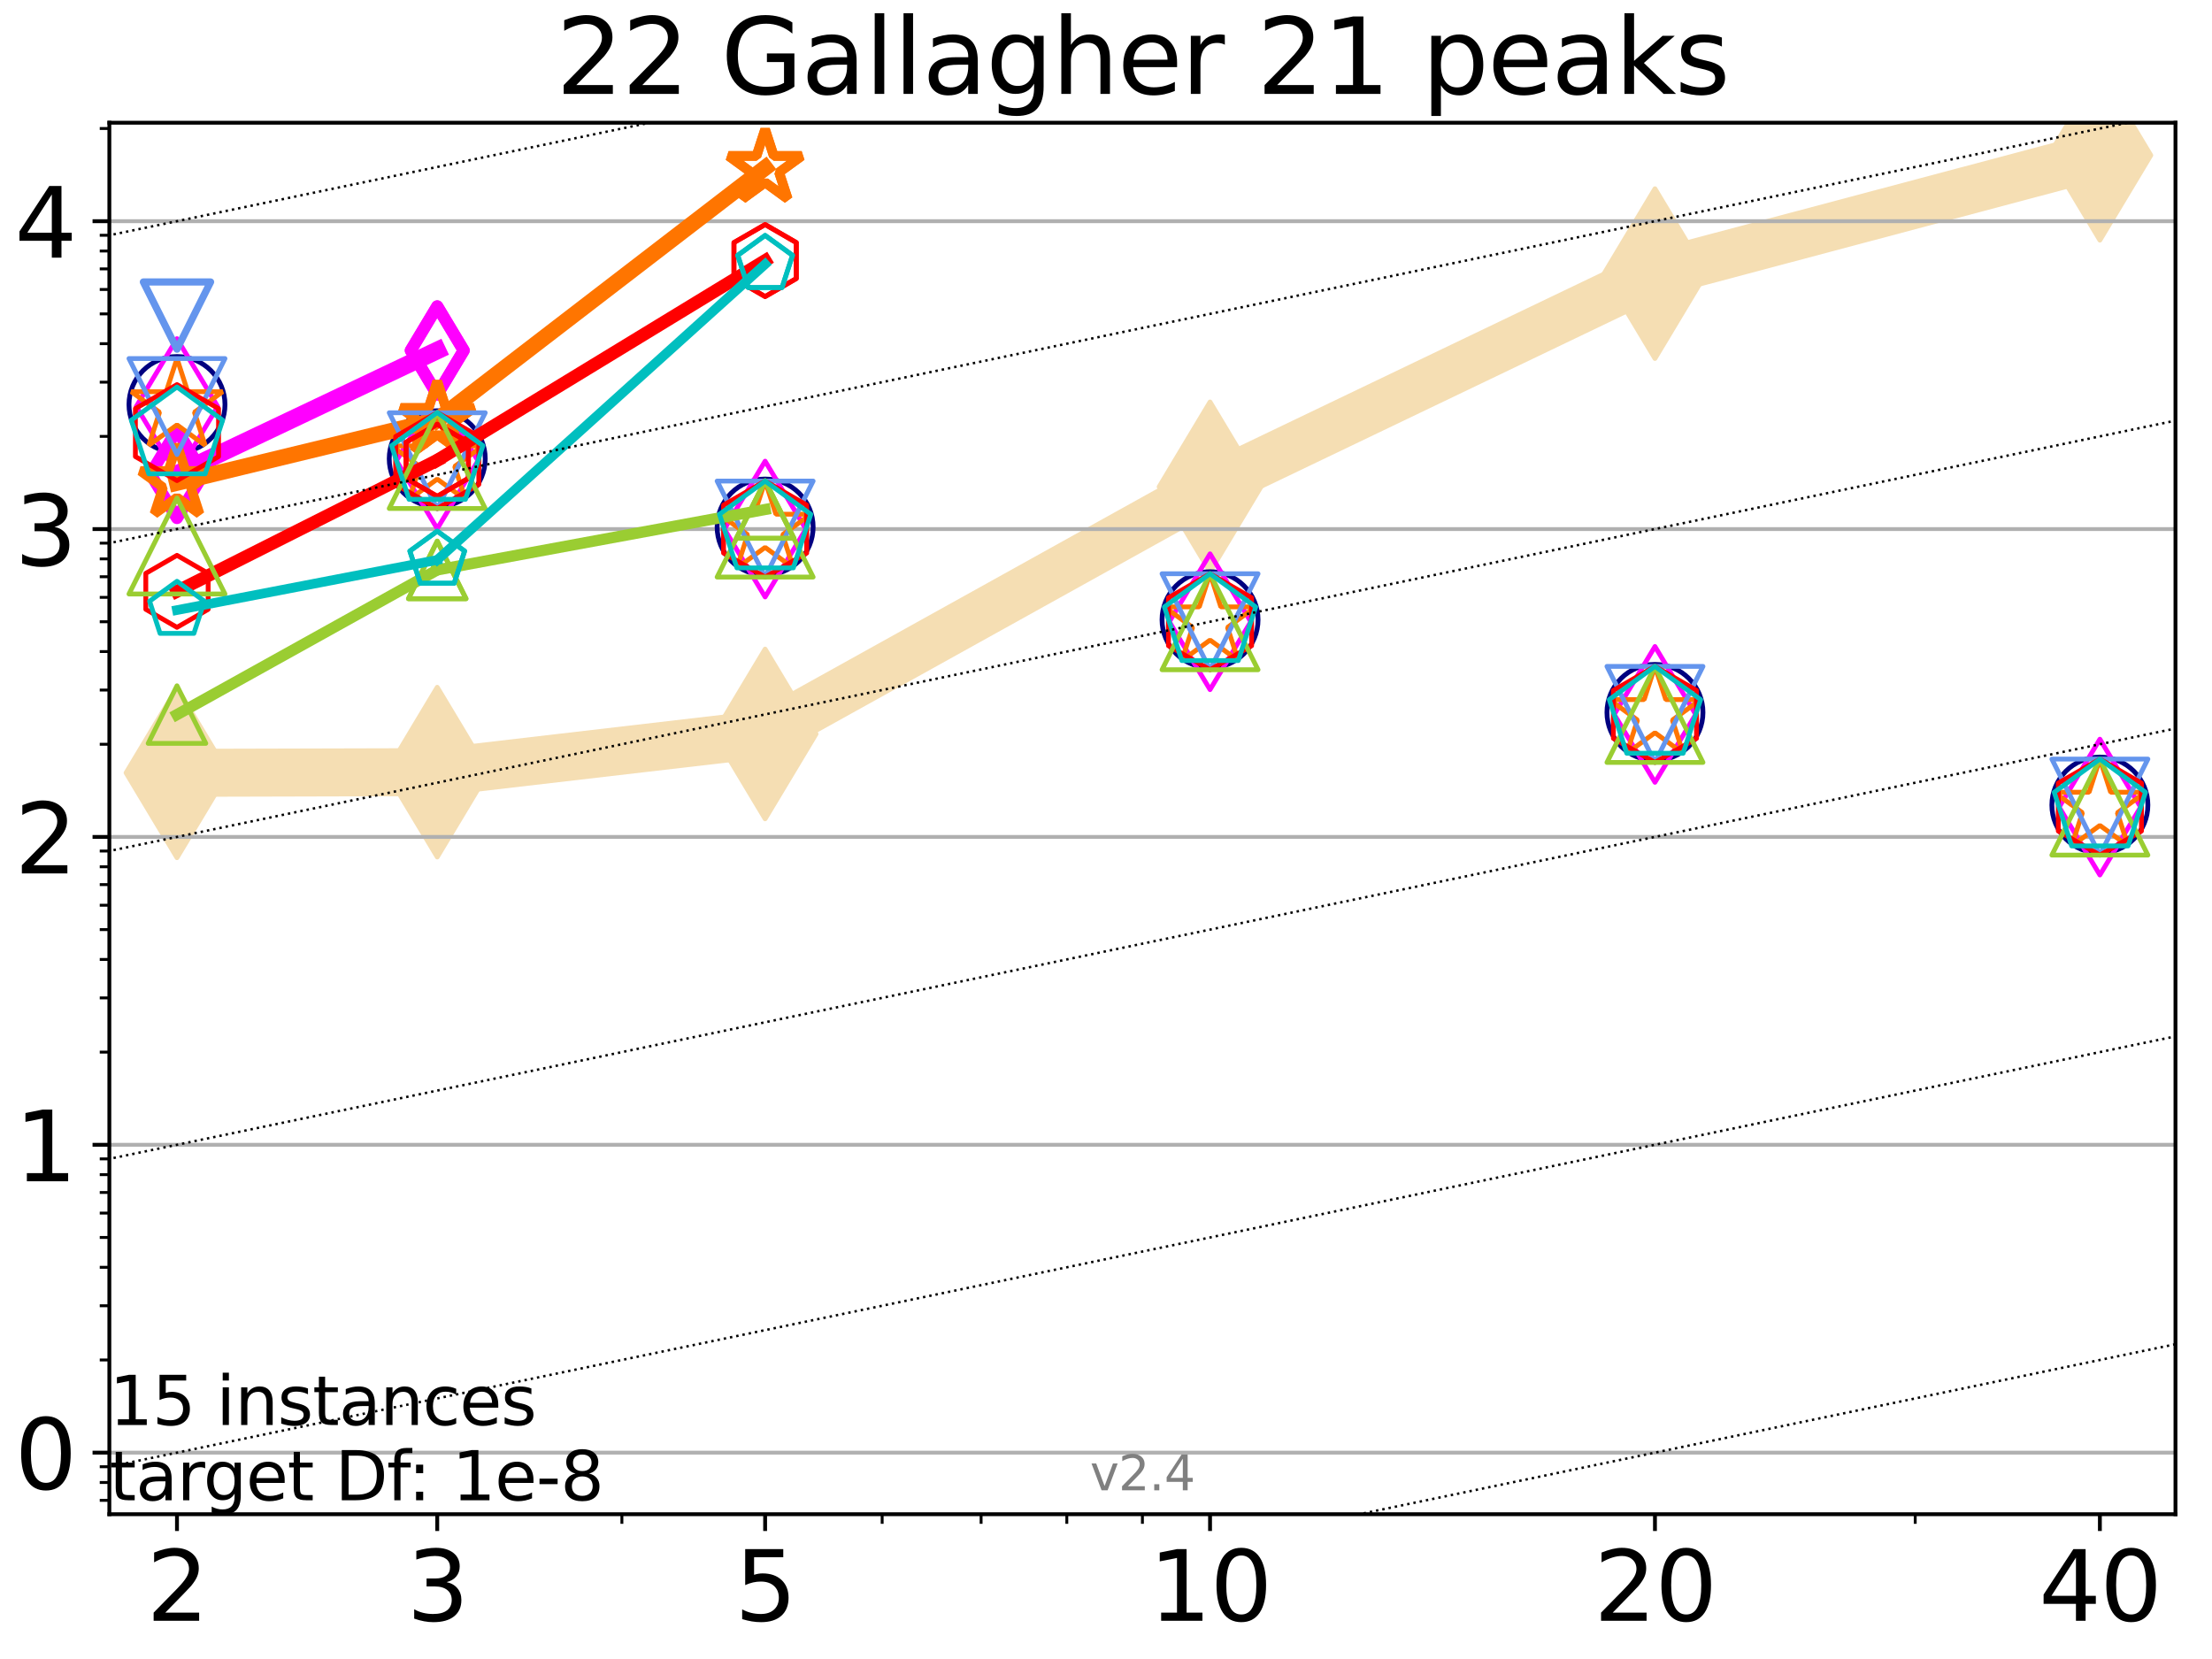 <?xml version="1.0" encoding="utf-8" standalone="no"?>
<!DOCTYPE svg PUBLIC "-//W3C//DTD SVG 1.1//EN"
  "http://www.w3.org/Graphics/SVG/1.1/DTD/svg11.dtd">
<svg height="345.6pt" version="1.1" viewBox="0 0 460.8 345.6" width="460.8pt" xmlns="http://www.w3.org/2000/svg" xmlns:xlink="http://www.w3.org/1999/xlink">
 <defs>
  <style type="text/css">*{stroke-linecap:butt;stroke-linejoin:round;}</style>
 </defs>
 <g id="figure_1">
  <g id="patch_1">
   <path d="M 0 345.6 
L 460.8 345.6 
L 460.8 0 
L 0 0 
z
" style="fill:#ffffff;"/>
  </g>
  <g id="axes_1">
   <g id="patch_2">
    <path d="M 22.78 315.44 
L 453.192 315.44 
L 453.192 25.56 
L 22.78 25.56 
z
" style="fill:#ffffff;"/>
   </g>
   <g id="line2d_1">
    <path clip-path="url(#pf44c9047e1)" d="M 36.868 160.996 
L 91.085 160.852 
L 159.39 152.897 
L 252.074 101.418 
L 344.758 56.999 
L 437.443 32.349 
" style="fill:none;stroke:#f5deb3;stroke-linecap:square;stroke-width:10;"/>
    <defs>
     <path d="M 0 17.678 
L 10.607 0 
L 0 -17.678 
L -10.607 0 
z
" id="m99b852c7d7" style="stroke:#f5deb3;stroke-linejoin:miter;"/>
    </defs>
    <g clip-path="url(#pf44c9047e1)">
     <use style="fill:#f5deb3;stroke:#f5deb3;stroke-linejoin:miter;" x="36.868" xlink:href="#m99b852c7d7" y="160.996"/>
     <use style="fill:#f5deb3;stroke:#f5deb3;stroke-linejoin:miter;" x="91.085" xlink:href="#m99b852c7d7" y="160.852"/>
     <use style="fill:#f5deb3;stroke:#f5deb3;stroke-linejoin:miter;" x="159.39" xlink:href="#m99b852c7d7" y="152.897"/>
     <use style="fill:#f5deb3;stroke:#f5deb3;stroke-linejoin:miter;" x="252.074" xlink:href="#m99b852c7d7" y="101.418"/>
     <use style="fill:#f5deb3;stroke:#f5deb3;stroke-linejoin:miter;" x="344.758" xlink:href="#m99b852c7d7" y="56.999"/>
     <use style="fill:#f5deb3;stroke:#f5deb3;stroke-linejoin:miter;" x="437.443" xlink:href="#m99b852c7d7" y="32.349"/>
    </g>
   </g>
   <g id="matplotlib.axis_1">
    <g id="xtick_1">
     <g id="line2d_2">
      <defs>
       <path d="M 0 0 
L 0 3.5 
" id="m7f657bcbb5" style="stroke:#000000;stroke-width:0.8;"/>
      </defs>
      <g>
       <use style="stroke:#000000;stroke-width:0.8;" x="36.868" xlink:href="#m7f657bcbb5" y="315.44"/>
      </g>
     </g>
     <g id="text_1">
      <!-- 2 -->
      <g transform="translate(30.506 337.637)scale(0.2 -0.2)">
       <defs>
        <path d="M 1228 531 
L 3431 531 
L 3431 0 
L 469 0 
L 469 531 
Q 828 903 1448 1529 
Q 2069 2156 2228 2338 
Q 2531 2678 2651 2914 
Q 2772 3150 2772 3378 
Q 2772 3750 2511 3984 
Q 2250 4219 1831 4219 
Q 1534 4219 1204 4116 
Q 875 4013 500 3803 
L 500 4441 
Q 881 4594 1212 4672 
Q 1544 4750 1819 4750 
Q 2544 4750 2975 4387 
Q 3406 4025 3406 3419 
Q 3406 3131 3298 2873 
Q 3191 2616 2906 2266 
Q 2828 2175 2409 1742 
Q 1991 1309 1228 531 
z
" id="DejaVuSans-32" transform="scale(0.016)"/>
       </defs>
       <use xlink:href="#DejaVuSans-32"/>
      </g>
     </g>
    </g>
    <g id="xtick_2">
     <g id="line2d_3">
      <g>
       <use style="stroke:#000000;stroke-width:0.8;" x="91.085" xlink:href="#m7f657bcbb5" y="315.44"/>
      </g>
     </g>
     <g id="text_2">
      <!-- 3 -->
      <g transform="translate(84.723 337.637)scale(0.2 -0.2)">
       <defs>
        <path d="M 2597 2516 
Q 3050 2419 3304 2112 
Q 3559 1806 3559 1356 
Q 3559 666 3084 287 
Q 2609 -91 1734 -91 
Q 1441 -91 1130 -33 
Q 819 25 488 141 
L 488 750 
Q 750 597 1062 519 
Q 1375 441 1716 441 
Q 2309 441 2620 675 
Q 2931 909 2931 1356 
Q 2931 1769 2642 2001 
Q 2353 2234 1838 2234 
L 1294 2234 
L 1294 2753 
L 1863 2753 
Q 2328 2753 2575 2939 
Q 2822 3125 2822 3475 
Q 2822 3834 2567 4026 
Q 2313 4219 1838 4219 
Q 1578 4219 1281 4162 
Q 984 4106 628 3988 
L 628 4550 
Q 988 4650 1302 4700 
Q 1616 4750 1894 4750 
Q 2613 4750 3031 4423 
Q 3450 4097 3450 3541 
Q 3450 3153 3228 2886 
Q 3006 2619 2597 2516 
z
" id="DejaVuSans-33" transform="scale(0.016)"/>
       </defs>
       <use xlink:href="#DejaVuSans-33"/>
      </g>
     </g>
    </g>
    <g id="xtick_3">
     <g id="line2d_4">
      <g>
       <use style="stroke:#000000;stroke-width:0.8;" x="159.39" xlink:href="#m7f657bcbb5" y="315.44"/>
      </g>
     </g>
     <g id="text_3">
      <!-- 5 -->
      <g transform="translate(153.028 337.637)scale(0.2 -0.2)">
       <defs>
        <path d="M 691 4666 
L 3169 4666 
L 3169 4134 
L 1269 4134 
L 1269 2991 
Q 1406 3038 1543 3061 
Q 1681 3084 1819 3084 
Q 2600 3084 3056 2656 
Q 3513 2228 3513 1497 
Q 3513 744 3044 326 
Q 2575 -91 1722 -91 
Q 1428 -91 1123 -41 
Q 819 9 494 109 
L 494 744 
Q 775 591 1075 516 
Q 1375 441 1709 441 
Q 2250 441 2565 725 
Q 2881 1009 2881 1497 
Q 2881 1984 2565 2268 
Q 2250 2553 1709 2553 
Q 1456 2553 1204 2497 
Q 953 2441 691 2322 
L 691 4666 
z
" id="DejaVuSans-35" transform="scale(0.016)"/>
       </defs>
       <use xlink:href="#DejaVuSans-35"/>
      </g>
     </g>
    </g>
    <g id="xtick_4">
     <g id="line2d_5">
      <g>
       <use style="stroke:#000000;stroke-width:0.8;" x="252.074" xlink:href="#m7f657bcbb5" y="315.44"/>
      </g>
     </g>
     <g id="text_4">
      <!-- 10 -->
      <g transform="translate(239.349 337.637)scale(0.2 -0.2)">
       <defs>
        <path d="M 794 531 
L 1825 531 
L 1825 4091 
L 703 3866 
L 703 4441 
L 1819 4666 
L 2450 4666 
L 2450 531 
L 3481 531 
L 3481 0 
L 794 0 
L 794 531 
z
" id="DejaVuSans-31" transform="scale(0.016)"/>
        <path d="M 2034 4250 
Q 1547 4250 1301 3770 
Q 1056 3291 1056 2328 
Q 1056 1369 1301 889 
Q 1547 409 2034 409 
Q 2525 409 2770 889 
Q 3016 1369 3016 2328 
Q 3016 3291 2770 3770 
Q 2525 4250 2034 4250 
z
M 2034 4750 
Q 2819 4750 3233 4129 
Q 3647 3509 3647 2328 
Q 3647 1150 3233 529 
Q 2819 -91 2034 -91 
Q 1250 -91 836 529 
Q 422 1150 422 2328 
Q 422 3509 836 4129 
Q 1250 4750 2034 4750 
z
" id="DejaVuSans-30" transform="scale(0.016)"/>
       </defs>
       <use xlink:href="#DejaVuSans-31"/>
       <use x="63.623" xlink:href="#DejaVuSans-30"/>
      </g>
     </g>
    </g>
    <g id="xtick_5">
     <g id="line2d_6">
      <g>
       <use style="stroke:#000000;stroke-width:0.8;" x="344.758" xlink:href="#m7f657bcbb5" y="315.44"/>
      </g>
     </g>
     <g id="text_5">
      <!-- 20 -->
      <g transform="translate(332.033 337.637)scale(0.2 -0.2)">
       <use xlink:href="#DejaVuSans-32"/>
       <use x="63.623" xlink:href="#DejaVuSans-30"/>
      </g>
     </g>
    </g>
    <g id="xtick_6">
     <g id="line2d_7">
      <g>
       <use style="stroke:#000000;stroke-width:0.8;" x="437.443" xlink:href="#m7f657bcbb5" y="315.44"/>
      </g>
     </g>
     <g id="text_6">
      <!-- 40 -->
      <g transform="translate(424.718 337.637)scale(0.2 -0.2)">
       <defs>
        <path d="M 2419 4116 
L 825 1625 
L 2419 1625 
L 2419 4116 
z
M 2253 4666 
L 3047 4666 
L 3047 1625 
L 3713 1625 
L 3713 1100 
L 3047 1100 
L 3047 0 
L 2419 0 
L 2419 1100 
L 313 1100 
L 313 1709 
L 2253 4666 
z
" id="DejaVuSans-34" transform="scale(0.016)"/>
       </defs>
       <use xlink:href="#DejaVuSans-34"/>
       <use x="63.623" xlink:href="#DejaVuSans-30"/>
      </g>
     </g>
    </g>
    <g id="xtick_7">
     <g id="line2d_8">
      <defs>
       <path d="M 0 0 
L 0 2 
" id="mb98c94c8a0" style="stroke:#000000;stroke-width:0.6;"/>
      </defs>
      <g>
       <use style="stroke:#000000;stroke-width:0.6;" x="129.552" xlink:href="#mb98c94c8a0" y="315.44"/>
      </g>
     </g>
    </g>
    <g id="xtick_8">
     <g id="line2d_9">
      <g>
       <use style="stroke:#000000;stroke-width:0.6;" x="183.769" xlink:href="#mb98c94c8a0" y="315.44"/>
      </g>
     </g>
    </g>
    <g id="xtick_9">
     <g id="line2d_10">
      <g>
       <use style="stroke:#000000;stroke-width:0.6;" x="204.381" xlink:href="#mb98c94c8a0" y="315.44"/>
      </g>
     </g>
    </g>
    <g id="xtick_10">
     <g id="line2d_11">
      <g>
       <use style="stroke:#000000;stroke-width:0.6;" x="222.237" xlink:href="#mb98c94c8a0" y="315.44"/>
      </g>
     </g>
    </g>
    <g id="xtick_11">
     <g id="line2d_12">
      <g>
       <use style="stroke:#000000;stroke-width:0.6;" x="237.986" xlink:href="#mb98c94c8a0" y="315.44"/>
      </g>
     </g>
    </g>
    <g id="xtick_12">
     <g id="line2d_13">
      <g>
       <use style="stroke:#000000;stroke-width:0.6;" x="398.975" xlink:href="#mb98c94c8a0" y="315.44"/>
      </g>
     </g>
    </g>
   </g>
   <g id="matplotlib.axis_2">
    <g id="ytick_1">
     <g id="line2d_14">
      <path clip-path="url(#pf44c9047e1)" d="M 22.78 302.613 
L 453.192 302.613 
" style="fill:none;stroke:#b0b0b0;stroke-linecap:square;stroke-width:0.8;"/>
     </g>
     <g id="line2d_15">
      <defs>
       <path d="M 0 0 
L -3.5 0 
" id="m8071720c18" style="stroke:#000000;stroke-width:0.8;"/>
      </defs>
      <g>
       <use style="stroke:#000000;stroke-width:0.8;" x="22.78" xlink:href="#m8071720c18" y="302.613"/>
      </g>
     </g>
     <g id="text_7">
      <!-- 0 -->
      <g transform="translate(3.055 310.212)scale(0.2 -0.2)">
       <use xlink:href="#DejaVuSans-30"/>
      </g>
     </g>
    </g>
    <g id="ytick_2">
     <g id="line2d_16">
      <path clip-path="url(#pf44c9047e1)" d="M 22.78 238.48 
L 453.192 238.48 
" style="fill:none;stroke:#b0b0b0;stroke-linecap:square;stroke-width:0.8;"/>
     </g>
     <g id="line2d_17">
      <g>
       <use style="stroke:#000000;stroke-width:0.8;" x="22.78" xlink:href="#m8071720c18" y="238.48"/>
      </g>
     </g>
     <g id="text_8">
      <!-- 1 -->
      <g transform="translate(3.055 246.078)scale(0.2 -0.2)">
       <use xlink:href="#DejaVuSans-31"/>
      </g>
     </g>
    </g>
    <g id="ytick_3">
     <g id="line2d_18">
      <path clip-path="url(#pf44c9047e1)" d="M 22.78 174.346 
L 453.192 174.346 
" style="fill:none;stroke:#b0b0b0;stroke-linecap:square;stroke-width:0.8;"/>
     </g>
     <g id="line2d_19">
      <g>
       <use style="stroke:#000000;stroke-width:0.8;" x="22.78" xlink:href="#m8071720c18" y="174.346"/>
      </g>
     </g>
     <g id="text_9">
      <!-- 2 -->
      <g transform="translate(3.055 181.945)scale(0.2 -0.2)">
       <use xlink:href="#DejaVuSans-32"/>
      </g>
     </g>
    </g>
    <g id="ytick_4">
     <g id="line2d_20">
      <path clip-path="url(#pf44c9047e1)" d="M 22.78 110.213 
L 453.192 110.213 
" style="fill:none;stroke:#b0b0b0;stroke-linecap:square;stroke-width:0.8;"/>
     </g>
     <g id="line2d_21">
      <g>
       <use style="stroke:#000000;stroke-width:0.8;" x="22.78" xlink:href="#m8071720c18" y="110.213"/>
      </g>
     </g>
     <g id="text_10">
      <!-- 3 -->
      <g transform="translate(3.055 117.811)scale(0.2 -0.2)">
       <use xlink:href="#DejaVuSans-33"/>
      </g>
     </g>
    </g>
    <g id="ytick_5">
     <g id="line2d_22">
      <path clip-path="url(#pf44c9047e1)" d="M 22.78 46.08 
L 453.192 46.08 
" style="fill:none;stroke:#b0b0b0;stroke-linecap:square;stroke-width:0.8;"/>
     </g>
     <g id="line2d_23">
      <g>
       <use style="stroke:#000000;stroke-width:0.8;" x="22.78" xlink:href="#m8071720c18" y="46.08"/>
      </g>
     </g>
     <g id="text_11">
      <!-- 4 -->
      <g transform="translate(3.055 53.678)scale(0.2 -0.2)">
       <use xlink:href="#DejaVuSans-34"/>
      </g>
     </g>
    </g>
    <g id="ytick_6">
     <g id="line2d_24">
      <defs>
       <path d="M 0 0 
L -2 0 
" id="md43529dfd6" style="stroke:#000000;stroke-width:0.6;"/>
      </defs>
      <g>
       <use style="stroke:#000000;stroke-width:0.6;" x="22.78" xlink:href="#md43529dfd6" y="312.548"/>
      </g>
     </g>
    </g>
    <g id="ytick_7">
     <g id="line2d_25">
      <g>
       <use style="stroke:#000000;stroke-width:0.6;" x="22.78" xlink:href="#md43529dfd6" y="308.828"/>
      </g>
     </g>
    </g>
    <g id="ytick_8">
     <g id="line2d_26">
      <g>
       <use style="stroke:#000000;stroke-width:0.6;" x="22.78" xlink:href="#md43529dfd6" y="305.548"/>
      </g>
     </g>
    </g>
    <g id="ytick_9">
     <g id="line2d_27">
      <g>
       <use style="stroke:#000000;stroke-width:0.6;" x="22.78" xlink:href="#md43529dfd6" y="283.307"/>
      </g>
     </g>
    </g>
    <g id="ytick_10">
     <g id="line2d_28">
      <g>
       <use style="stroke:#000000;stroke-width:0.6;" x="22.78" xlink:href="#md43529dfd6" y="272.014"/>
      </g>
     </g>
    </g>
    <g id="ytick_11">
     <g id="line2d_29">
      <g>
       <use style="stroke:#000000;stroke-width:0.6;" x="22.78" xlink:href="#md43529dfd6" y="264.001"/>
      </g>
     </g>
    </g>
    <g id="ytick_12">
     <g id="line2d_30">
      <g>
       <use style="stroke:#000000;stroke-width:0.6;" x="22.78" xlink:href="#md43529dfd6" y="257.786"/>
      </g>
     </g>
    </g>
    <g id="ytick_13">
     <g id="line2d_31">
      <g>
       <use style="stroke:#000000;stroke-width:0.6;" x="22.78" xlink:href="#md43529dfd6" y="252.708"/>
      </g>
     </g>
    </g>
    <g id="ytick_14">
     <g id="line2d_32">
      <g>
       <use style="stroke:#000000;stroke-width:0.6;" x="22.78" xlink:href="#md43529dfd6" y="248.414"/>
      </g>
     </g>
    </g>
    <g id="ytick_15">
     <g id="line2d_33">
      <g>
       <use style="stroke:#000000;stroke-width:0.6;" x="22.78" xlink:href="#md43529dfd6" y="244.695"/>
      </g>
     </g>
    </g>
    <g id="ytick_16">
     <g id="line2d_34">
      <g>
       <use style="stroke:#000000;stroke-width:0.6;" x="22.78" xlink:href="#md43529dfd6" y="241.414"/>
      </g>
     </g>
    </g>
    <g id="ytick_17">
     <g id="line2d_35">
      <g>
       <use style="stroke:#000000;stroke-width:0.6;" x="22.78" xlink:href="#md43529dfd6" y="219.174"/>
      </g>
     </g>
    </g>
    <g id="ytick_18">
     <g id="line2d_36">
      <g>
       <use style="stroke:#000000;stroke-width:0.6;" x="22.78" xlink:href="#md43529dfd6" y="207.88"/>
      </g>
     </g>
    </g>
    <g id="ytick_19">
     <g id="line2d_37">
      <g>
       <use style="stroke:#000000;stroke-width:0.6;" x="22.78" xlink:href="#md43529dfd6" y="199.868"/>
      </g>
     </g>
    </g>
    <g id="ytick_20">
     <g id="line2d_38">
      <g>
       <use style="stroke:#000000;stroke-width:0.6;" x="22.78" xlink:href="#md43529dfd6" y="193.653"/>
      </g>
     </g>
    </g>
    <g id="ytick_21">
     <g id="line2d_39">
      <g>
       <use style="stroke:#000000;stroke-width:0.6;" x="22.78" xlink:href="#md43529dfd6" y="188.574"/>
      </g>
     </g>
    </g>
    <g id="ytick_22">
     <g id="line2d_40">
      <g>
       <use style="stroke:#000000;stroke-width:0.6;" x="22.78" xlink:href="#md43529dfd6" y="184.281"/>
      </g>
     </g>
    </g>
    <g id="ytick_23">
     <g id="line2d_41">
      <g>
       <use style="stroke:#000000;stroke-width:0.6;" x="22.78" xlink:href="#md43529dfd6" y="180.562"/>
      </g>
     </g>
    </g>
    <g id="ytick_24">
     <g id="line2d_42">
      <g>
       <use style="stroke:#000000;stroke-width:0.6;" x="22.78" xlink:href="#md43529dfd6" y="177.281"/>
      </g>
     </g>
    </g>
    <g id="ytick_25">
     <g id="line2d_43">
      <g>
       <use style="stroke:#000000;stroke-width:0.6;" x="22.78" xlink:href="#md43529dfd6" y="155.04"/>
      </g>
     </g>
    </g>
    <g id="ytick_26">
     <g id="line2d_44">
      <g>
       <use style="stroke:#000000;stroke-width:0.6;" x="22.78" xlink:href="#md43529dfd6" y="143.747"/>
      </g>
     </g>
    </g>
    <g id="ytick_27">
     <g id="line2d_45">
      <g>
       <use style="stroke:#000000;stroke-width:0.6;" x="22.78" xlink:href="#md43529dfd6" y="135.734"/>
      </g>
     </g>
    </g>
    <g id="ytick_28">
     <g id="line2d_46">
      <g>
       <use style="stroke:#000000;stroke-width:0.6;" x="22.78" xlink:href="#md43529dfd6" y="129.519"/>
      </g>
     </g>
    </g>
    <g id="ytick_29">
     <g id="line2d_47">
      <g>
       <use style="stroke:#000000;stroke-width:0.6;" x="22.78" xlink:href="#md43529dfd6" y="124.441"/>
      </g>
     </g>
    </g>
    <g id="ytick_30">
     <g id="line2d_48">
      <g>
       <use style="stroke:#000000;stroke-width:0.6;" x="22.78" xlink:href="#md43529dfd6" y="120.147"/>
      </g>
     </g>
    </g>
    <g id="ytick_31">
     <g id="line2d_49">
      <g>
       <use style="stroke:#000000;stroke-width:0.6;" x="22.78" xlink:href="#md43529dfd6" y="116.428"/>
      </g>
     </g>
    </g>
    <g id="ytick_32">
     <g id="line2d_50">
      <g>
       <use style="stroke:#000000;stroke-width:0.6;" x="22.78" xlink:href="#md43529dfd6" y="113.148"/>
      </g>
     </g>
    </g>
    <g id="ytick_33">
     <g id="line2d_51">
      <g>
       <use style="stroke:#000000;stroke-width:0.6;" x="22.78" xlink:href="#md43529dfd6" y="90.907"/>
      </g>
     </g>
    </g>
    <g id="ytick_34">
     <g id="line2d_52">
      <g>
       <use style="stroke:#000000;stroke-width:0.6;" x="22.78" xlink:href="#md43529dfd6" y="79.614"/>
      </g>
     </g>
    </g>
    <g id="ytick_35">
     <g id="line2d_53">
      <g>
       <use style="stroke:#000000;stroke-width:0.6;" x="22.78" xlink:href="#md43529dfd6" y="71.601"/>
      </g>
     </g>
    </g>
    <g id="ytick_36">
     <g id="line2d_54">
      <g>
       <use style="stroke:#000000;stroke-width:0.6;" x="22.78" xlink:href="#md43529dfd6" y="65.386"/>
      </g>
     </g>
    </g>
    <g id="ytick_37">
     <g id="line2d_55">
      <g>
       <use style="stroke:#000000;stroke-width:0.6;" x="22.78" xlink:href="#md43529dfd6" y="60.307"/>
      </g>
     </g>
    </g>
    <g id="ytick_38">
     <g id="line2d_56">
      <g>
       <use style="stroke:#000000;stroke-width:0.6;" x="22.78" xlink:href="#md43529dfd6" y="56.014"/>
      </g>
     </g>
    </g>
    <g id="ytick_39">
     <g id="line2d_57">
      <g>
       <use style="stroke:#000000;stroke-width:0.6;" x="22.78" xlink:href="#md43529dfd6" y="52.295"/>
      </g>
     </g>
    </g>
    <g id="ytick_40">
     <g id="line2d_58">
      <g>
       <use style="stroke:#000000;stroke-width:0.6;" x="22.78" xlink:href="#md43529dfd6" y="49.014"/>
      </g>
     </g>
    </g>
    <g id="ytick_41">
     <g id="line2d_59">
      <g>
       <use style="stroke:#000000;stroke-width:0.6;" x="22.78" xlink:href="#md43529dfd6" y="26.773"/>
      </g>
     </g>
    </g>
   </g>
   <g id="line2d_60"/>
   <g id="line2d_61">
    <defs>
     <path d="M 0 10 
C 2.652 10 5.196 8.946 7.071 7.071 
C 8.946 5.196 10 2.652 10 0 
C 10 -2.652 8.946 -5.196 7.071 -7.071 
C 5.196 -8.946 2.652 -10 0 -10 
C -2.652 -10 -5.196 -8.946 -7.071 -7.071 
C -8.946 -5.196 -10 -2.652 -10 0 
C -10 2.652 -8.946 5.196 -7.071 7.071 
C -5.196 8.946 -2.652 10 0 10 
z
" id="m74fd2d5f5f" style="stroke:#000080;"/>
    </defs>
    <g clip-path="url(#pf44c9047e1)">
     <use style="fill-opacity:0;stroke:#000080;" x="36.868" xlink:href="#m74fd2d5f5f" y="84.272"/>
     <use style="fill-opacity:0;stroke:#000080;" x="91.085" xlink:href="#m74fd2d5f5f" y="95.565"/>
     <use style="fill-opacity:0;stroke:#000080;" x="159.39" xlink:href="#m74fd2d5f5f" y="109.793"/>
     <use style="fill-opacity:0;stroke:#000080;" x="252.074" xlink:href="#m74fd2d5f5f" y="129.099"/>
     <use style="fill-opacity:0;stroke:#000080;" x="344.758" xlink:href="#m74fd2d5f5f" y="148.405"/>
     <use style="fill-opacity:0;stroke:#000080;" x="437.443" xlink:href="#m74fd2d5f5f" y="167.711"/>
    </g>
   </g>
   <g id="line2d_62">
    <path clip-path="url(#pf44c9047e1)" d="M 36.868 98.738 
L 91.085 73.01 
" style="fill:none;stroke:#ff00ff;stroke-linecap:square;stroke-width:3.667;"/>
    <defs>
     <path d="M 0 9.192 
L 5.515 0 
L 0 -9.192 
L -5.515 0 
z
" id="mf768336c2f" style="stroke:#ff00ff;stroke-linejoin:miter;stroke-width:2.5;"/>
    </defs>
    <g clip-path="url(#pf44c9047e1)">
     <use style="fill-opacity:0;stroke:#ff00ff;stroke-linejoin:miter;stroke-width:2.5;" x="36.868" xlink:href="#mf768336c2f" y="98.738"/>
     <use style="fill-opacity:0;stroke:#ff00ff;stroke-linejoin:miter;stroke-width:2.5;" x="91.085" xlink:href="#mf768336c2f" y="73.01"/>
    </g>
   </g>
   <g id="line2d_63">
    <path clip-path="url(#pf44c9047e1)" d="M 91.085 73.01 
" style="fill:none;stroke:#ff00ff;stroke-linecap:square;stroke-width:3.667;"/>
    <g clip-path="url(#pf44c9047e1)">
     <use style="fill-opacity:0;stroke:#ff00ff;stroke-linejoin:miter;stroke-width:2.5;" x="91.085" xlink:href="#mf768336c2f" y="73.01"/>
    </g>
   </g>
   <g id="line2d_64"/>
   <g id="line2d_65">
    <defs>
     <path d="M 0 14.142 
L 8.485 0 
L 0 -14.142 
L -8.485 0 
z
" id="m62c52d5cd5" style="stroke:#ff00ff;stroke-linejoin:miter;"/>
    </defs>
    <g clip-path="url(#pf44c9047e1)">
     <use style="fill-opacity:0;stroke:#ff00ff;stroke-linejoin:miter;" x="36.868" xlink:href="#m62c52d5cd5" y="84.692"/>
     <use style="fill-opacity:0;stroke:#ff00ff;stroke-linejoin:miter;" x="91.085" xlink:href="#m62c52d5cd5" y="95.985"/>
     <use style="fill-opacity:0;stroke:#ff00ff;stroke-linejoin:miter;" x="159.39" xlink:href="#m62c52d5cd5" y="110.213"/>
     <use style="fill-opacity:0;stroke:#ff00ff;stroke-linejoin:miter;" x="252.074" xlink:href="#m62c52d5cd5" y="129.519"/>
     <use style="fill-opacity:0;stroke:#ff00ff;stroke-linejoin:miter;" x="344.758" xlink:href="#m62c52d5cd5" y="148.825"/>
     <use style="fill-opacity:0;stroke:#ff00ff;stroke-linejoin:miter;" x="437.443" xlink:href="#m62c52d5cd5" y="168.131"/>
    </g>
   </g>
   <g id="line2d_66">
    <path clip-path="url(#pf44c9047e1)" d="M 36.868 100.582 
L 91.085 87.455 
" style="fill:none;stroke:#ff7500;stroke-linecap:square;stroke-width:3.333;"/>
    <defs>
     <path d="M 0 -8 
L -1.796 -2.472 
L -7.608 -2.472 
L -2.906 0.944 
L -4.702 6.472 
L -0 3.056 
L 4.702 6.472 
L 2.906 0.944 
L 7.608 -2.472 
L 1.796 -2.472 
z
" id="m4b6b990829" style="stroke:#ff7500;stroke-linejoin:bevel;stroke-width:2;"/>
    </defs>
    <g clip-path="url(#pf44c9047e1)">
     <use style="fill-opacity:0;stroke:#ff7500;stroke-linejoin:bevel;stroke-width:2;" x="36.868" xlink:href="#m4b6b990829" y="100.582"/>
     <use style="fill-opacity:0;stroke:#ff7500;stroke-linejoin:bevel;stroke-width:2;" x="91.085" xlink:href="#m4b6b990829" y="87.455"/>
    </g>
   </g>
   <g id="line2d_67">
    <path clip-path="url(#pf44c9047e1)" d="M 91.085 87.455 
L 159.39 34.956 
" style="fill:none;stroke:#ff7500;stroke-linecap:square;stroke-width:3.333;"/>
    <g clip-path="url(#pf44c9047e1)">
     <use style="fill-opacity:0;stroke:#ff7500;stroke-linejoin:bevel;stroke-width:2;" x="91.085" xlink:href="#m4b6b990829" y="87.455"/>
     <use style="fill-opacity:0;stroke:#ff7500;stroke-linejoin:bevel;stroke-width:2;" x="159.39" xlink:href="#m4b6b990829" y="34.956"/>
    </g>
   </g>
   <g id="line2d_68">
    <path clip-path="url(#pf44c9047e1)" d="M 159.39 34.956 
" style="fill:none;stroke:#ff7500;stroke-linecap:square;stroke-width:3.333;"/>
    <g clip-path="url(#pf44c9047e1)">
     <use style="fill-opacity:0;stroke:#ff7500;stroke-linejoin:bevel;stroke-width:2;" x="159.39" xlink:href="#m4b6b990829" y="34.956"/>
    </g>
   </g>
   <g id="line2d_69"/>
   <g id="line2d_70">
    <defs>
     <path d="M 0 -10 
L -2.245 -3.09 
L -9.511 -3.09 
L -3.633 1.18 
L -5.878 8.09 
L -0 3.82 
L 5.878 8.09 
L 3.633 1.18 
L 9.511 -3.09 
L 2.245 -3.09 
z
" id="med66730627" style="stroke:#ff7500;stroke-linejoin:bevel;"/>
    </defs>
    <g clip-path="url(#pf44c9047e1)">
     <use style="fill-opacity:0;stroke:#ff7500;stroke-linejoin:bevel;" x="36.868" xlink:href="#med66730627" y="84.692"/>
     <use style="fill-opacity:0;stroke:#ff7500;stroke-linejoin:bevel;" x="91.085" xlink:href="#med66730627" y="95.985"/>
     <use style="fill-opacity:0;stroke:#ff7500;stroke-linejoin:bevel;" x="159.39" xlink:href="#med66730627" y="110.213"/>
     <use style="fill-opacity:0;stroke:#ff7500;stroke-linejoin:bevel;" x="252.074" xlink:href="#med66730627" y="129.519"/>
     <use style="fill-opacity:0;stroke:#ff7500;stroke-linejoin:bevel;" x="344.758" xlink:href="#med66730627" y="148.825"/>
     <use style="fill-opacity:0;stroke:#ff7500;stroke-linejoin:bevel;" x="437.443" xlink:href="#med66730627" y="168.131"/>
    </g>
   </g>
   <g id="line2d_71">
    <path clip-path="url(#pf44c9047e1)" d="M 36.868 65.741 
" style="fill:none;stroke:#6495ed;stroke-linecap:square;stroke-width:3;"/>
    <defs>
     <path d="M -0 7 
L 7 -7 
L -7 -7 
z
" id="m0cc3e57c6e" style="stroke:#6495ed;stroke-linejoin:miter;stroke-width:1.5;"/>
    </defs>
    <g clip-path="url(#pf44c9047e1)">
     <use style="fill-opacity:0;stroke:#6495ed;stroke-linejoin:miter;stroke-width:1.5;" x="36.868" xlink:href="#m0cc3e57c6e" y="65.741"/>
    </g>
   </g>
   <g id="line2d_72"/>
   <g id="line2d_73">
    <defs>
     <path d="M -0 10 
L 10 -10 
L -10 -10 
z
" id="m29e0eeb99e" style="stroke:#6495ed;stroke-linejoin:miter;"/>
    </defs>
    <g clip-path="url(#pf44c9047e1)">
     <use style="fill-opacity:0;stroke:#6495ed;stroke-linejoin:miter;" x="36.868" xlink:href="#m29e0eeb99e" y="84.692"/>
     <use style="fill-opacity:0;stroke:#6495ed;stroke-linejoin:miter;" x="91.085" xlink:href="#m29e0eeb99e" y="95.985"/>
     <use style="fill-opacity:0;stroke:#6495ed;stroke-linejoin:miter;" x="159.39" xlink:href="#m29e0eeb99e" y="110.213"/>
     <use style="fill-opacity:0;stroke:#6495ed;stroke-linejoin:miter;" x="252.074" xlink:href="#m29e0eeb99e" y="129.519"/>
     <use style="fill-opacity:0;stroke:#6495ed;stroke-linejoin:miter;" x="344.758" xlink:href="#m29e0eeb99e" y="148.825"/>
     <use style="fill-opacity:0;stroke:#6495ed;stroke-linejoin:miter;" x="437.443" xlink:href="#m29e0eeb99e" y="168.131"/>
    </g>
   </g>
   <g id="line2d_74">
    <path clip-path="url(#pf44c9047e1)" d="M 36.868 123.187 
L 91.085 95.884 
" style="fill:none;stroke:#ff0000;stroke-linecap:square;stroke-width:2.667;"/>
    <defs>
     <path d="M 0 -7.5 
L -6.495 -3.75 
L -6.495 3.75 
L -0 7.5 
L 6.495 3.75 
L 6.495 -3.75 
z
" id="mf42d72a84b" style="stroke:#ff0000;stroke-linejoin:miter;"/>
    </defs>
    <g clip-path="url(#pf44c9047e1)">
     <use style="fill-opacity:0;stroke:#ff0000;stroke-linejoin:miter;" x="36.868" xlink:href="#mf42d72a84b" y="123.187"/>
     <use style="fill-opacity:0;stroke:#ff0000;stroke-linejoin:miter;" x="91.085" xlink:href="#mf42d72a84b" y="95.884"/>
    </g>
   </g>
   <g id="line2d_75">
    <path clip-path="url(#pf44c9047e1)" d="M 91.085 95.884 
L 159.39 54.278 
" style="fill:none;stroke:#ff0000;stroke-linecap:square;stroke-width:2.667;"/>
    <g clip-path="url(#pf44c9047e1)">
     <use style="fill-opacity:0;stroke:#ff0000;stroke-linejoin:miter;" x="91.085" xlink:href="#mf42d72a84b" y="95.884"/>
     <use style="fill-opacity:0;stroke:#ff0000;stroke-linejoin:miter;" x="159.39" xlink:href="#mf42d72a84b" y="54.278"/>
    </g>
   </g>
   <g id="line2d_76">
    <path clip-path="url(#pf44c9047e1)" d="M 159.39 54.278 
" style="fill:none;stroke:#ff0000;stroke-linecap:square;stroke-width:2.667;"/>
    <g clip-path="url(#pf44c9047e1)">
     <use style="fill-opacity:0;stroke:#ff0000;stroke-linejoin:miter;" x="159.39" xlink:href="#mf42d72a84b" y="54.278"/>
    </g>
   </g>
   <g id="line2d_77"/>
   <g id="line2d_78">
    <defs>
     <path d="M 0 -10 
L -8.66 -5 
L -8.66 5 
L -0 10 
L 8.66 5 
L 8.66 -5 
z
" id="ma8b5e03b53" style="stroke:#ff0000;stroke-linejoin:miter;"/>
    </defs>
    <g clip-path="url(#pf44c9047e1)">
     <use style="fill-opacity:0;stroke:#ff0000;stroke-linejoin:miter;" x="36.868" xlink:href="#ma8b5e03b53" y="90.117"/>
     <use style="fill-opacity:0;stroke:#ff0000;stroke-linejoin:miter;" x="91.085" xlink:href="#ma8b5e03b53" y="95.929"/>
     <use style="fill-opacity:0;stroke:#ff0000;stroke-linejoin:miter;" x="159.39" xlink:href="#ma8b5e03b53" y="110.213"/>
     <use style="fill-opacity:0;stroke:#ff0000;stroke-linejoin:miter;" x="252.074" xlink:href="#ma8b5e03b53" y="129.519"/>
     <use style="fill-opacity:0;stroke:#ff0000;stroke-linejoin:miter;" x="344.758" xlink:href="#ma8b5e03b53" y="148.825"/>
     <use style="fill-opacity:0;stroke:#ff0000;stroke-linejoin:miter;" x="437.443" xlink:href="#ma8b5e03b53" y="168.131"/>
    </g>
   </g>
   <g id="line2d_79">
    <path clip-path="url(#pf44c9047e1)" d="M 36.868 148.862 
L 91.085 118.723 
" style="fill:none;stroke:#9acd32;stroke-linecap:square;stroke-width:2.333;"/>
    <defs>
     <path d="M 0 -6 
L -6 6 
L 6 6 
z
" id="mafefa7bb9e" style="stroke:#9acd32;stroke-linejoin:miter;"/>
    </defs>
    <g clip-path="url(#pf44c9047e1)">
     <use style="fill-opacity:0;stroke:#9acd32;stroke-linejoin:miter;" x="36.868" xlink:href="#mafefa7bb9e" y="148.862"/>
     <use style="fill-opacity:0;stroke:#9acd32;stroke-linejoin:miter;" x="91.085" xlink:href="#mafefa7bb9e" y="118.723"/>
    </g>
   </g>
   <g id="line2d_80">
    <path clip-path="url(#pf44c9047e1)" d="M 91.085 118.723 
L 159.39 106.138 
" style="fill:none;stroke:#9acd32;stroke-linecap:square;stroke-width:2.333;"/>
    <g clip-path="url(#pf44c9047e1)">
     <use style="fill-opacity:0;stroke:#9acd32;stroke-linejoin:miter;" x="91.085" xlink:href="#mafefa7bb9e" y="118.723"/>
     <use style="fill-opacity:0;stroke:#9acd32;stroke-linejoin:miter;" x="159.39" xlink:href="#mafefa7bb9e" y="106.138"/>
    </g>
   </g>
   <g id="line2d_81">
    <path clip-path="url(#pf44c9047e1)" d="M 159.39 106.138 
" style="fill:none;stroke:#9acd32;stroke-linecap:square;stroke-width:2.333;"/>
    <g clip-path="url(#pf44c9047e1)">
     <use style="fill-opacity:0;stroke:#9acd32;stroke-linejoin:miter;" x="159.39" xlink:href="#mafefa7bb9e" y="106.138"/>
    </g>
   </g>
   <g id="line2d_82"/>
   <g id="line2d_83">
    <defs>
     <path d="M 0 -10 
L -10 10 
L 10 10 
z
" id="m1df97583df" style="stroke:#9acd32;stroke-linejoin:miter;"/>
    </defs>
    <g clip-path="url(#pf44c9047e1)">
     <use style="fill-opacity:0;stroke:#9acd32;stroke-linejoin:miter;" x="36.868" xlink:href="#m1df97583df" y="113.742"/>
     <use style="fill-opacity:0;stroke:#9acd32;stroke-linejoin:miter;" x="91.085" xlink:href="#m1df97583df" y="95.929"/>
     <use style="fill-opacity:0;stroke:#9acd32;stroke-linejoin:miter;" x="159.39" xlink:href="#m1df97583df" y="110.213"/>
     <use style="fill-opacity:0;stroke:#9acd32;stroke-linejoin:miter;" x="252.074" xlink:href="#m1df97583df" y="129.519"/>
     <use style="fill-opacity:0;stroke:#9acd32;stroke-linejoin:miter;" x="344.758" xlink:href="#m1df97583df" y="148.825"/>
     <use style="fill-opacity:0;stroke:#9acd32;stroke-linejoin:miter;" x="437.443" xlink:href="#m1df97583df" y="168.131"/>
    </g>
   </g>
   <g id="line2d_84">
    <path clip-path="url(#pf44c9047e1)" d="M 36.868 127.092 
L 91.085 116.646 
" style="fill:none;stroke:#00bfbf;stroke-linecap:square;stroke-width:2;"/>
    <defs>
     <path d="M 0 -6 
L -5.706 -1.854 
L -3.527 4.854 
L 3.527 4.854 
L 5.706 -1.854 
z
" id="m2e2abfc403" style="stroke:#00bfbf;stroke-linejoin:miter;"/>
    </defs>
    <g clip-path="url(#pf44c9047e1)">
     <use style="fill-opacity:0;stroke:#00bfbf;stroke-linejoin:miter;" x="36.868" xlink:href="#m2e2abfc403" y="127.092"/>
     <use style="fill-opacity:0;stroke:#00bfbf;stroke-linejoin:miter;" x="91.085" xlink:href="#m2e2abfc403" y="116.646"/>
    </g>
   </g>
   <g id="line2d_85">
    <path clip-path="url(#pf44c9047e1)" d="M 91.085 116.646 
L 159.39 55.04 
" style="fill:none;stroke:#00bfbf;stroke-linecap:square;stroke-width:2;"/>
    <g clip-path="url(#pf44c9047e1)">
     <use style="fill-opacity:0;stroke:#00bfbf;stroke-linejoin:miter;" x="91.085" xlink:href="#m2e2abfc403" y="116.646"/>
     <use style="fill-opacity:0;stroke:#00bfbf;stroke-linejoin:miter;" x="159.39" xlink:href="#m2e2abfc403" y="55.04"/>
    </g>
   </g>
   <g id="line2d_86">
    <path clip-path="url(#pf44c9047e1)" d="M 159.39 55.04 
" style="fill:none;stroke:#00bfbf;stroke-linecap:square;stroke-width:2;"/>
    <g clip-path="url(#pf44c9047e1)">
     <use style="fill-opacity:0;stroke:#00bfbf;stroke-linejoin:miter;" x="159.39" xlink:href="#m2e2abfc403" y="55.04"/>
    </g>
   </g>
   <g id="line2d_87"/>
   <g id="line2d_88">
    <defs>
     <path d="M 0 -10 
L -9.511 -3.09 
L -5.878 8.09 
L 5.878 8.09 
L 9.511 -3.09 
z
" id="m90f58fc0aa" style="stroke:#00bfbf;stroke-linejoin:miter;"/>
    </defs>
    <g clip-path="url(#pf44c9047e1)">
     <use style="fill-opacity:0;stroke:#00bfbf;stroke-linejoin:miter;" x="36.868" xlink:href="#m90f58fc0aa" y="90.616"/>
     <use style="fill-opacity:0;stroke:#00bfbf;stroke-linejoin:miter;" x="91.085" xlink:href="#m90f58fc0aa" y="95.929"/>
     <use style="fill-opacity:0;stroke:#00bfbf;stroke-linejoin:miter;" x="159.39" xlink:href="#m90f58fc0aa" y="110.213"/>
     <use style="fill-opacity:0;stroke:#00bfbf;stroke-linejoin:miter;" x="252.074" xlink:href="#m90f58fc0aa" y="129.519"/>
     <use style="fill-opacity:0;stroke:#00bfbf;stroke-linejoin:miter;" x="344.758" xlink:href="#m90f58fc0aa" y="148.825"/>
     <use style="fill-opacity:0;stroke:#00bfbf;stroke-linejoin:miter;" x="437.443" xlink:href="#m90f58fc0aa" y="168.131"/>
    </g>
   </g>
   <g id="line2d_89"/>
   <g id="line2d_90">
    <path clip-path="url(#pf44c9047e1)" d="M 133.588 346.6 
L 461.8 278.234 
" style="fill:none;stroke:#000000;stroke-dasharray:0.5,0.825;stroke-dashoffset:0;stroke-width:0.5;"/>
   </g>
   <g id="line2d_91">
    <path clip-path="url(#pf44c9047e1)" d="M -1 310.501 
L 461.8 214.1 
" style="fill:none;stroke:#000000;stroke-dasharray:0.5,0.825;stroke-dashoffset:0;stroke-width:0.5;"/>
   </g>
   <g id="line2d_92">
    <path clip-path="url(#pf44c9047e1)" d="M -1 246.368 
L 461.8 149.967 
" style="fill:none;stroke:#000000;stroke-dasharray:0.5,0.825;stroke-dashoffset:0;stroke-width:0.5;"/>
   </g>
   <g id="line2d_93">
    <path clip-path="url(#pf44c9047e1)" d="M -1 182.234 
L 461.8 85.833 
" style="fill:none;stroke:#000000;stroke-dasharray:0.5,0.825;stroke-dashoffset:0;stroke-width:0.5;"/>
   </g>
   <g id="line2d_94">
    <path clip-path="url(#pf44c9047e1)" d="M -1 118.101 
L 461.8 21.7 
" style="fill:none;stroke:#000000;stroke-dasharray:0.5,0.825;stroke-dashoffset:0;stroke-width:0.5;"/>
   </g>
   <g id="line2d_95">
    <path clip-path="url(#pf44c9047e1)" d="M -1 53.967 
L 262.886 -1 
" style="fill:none;stroke:#000000;stroke-dasharray:0.5,0.825;stroke-dashoffset:0;stroke-width:0.5;"/>
   </g>
   <g id="line2d_96">
    <path clip-path="url(#pf44c9047e1)" style="fill:none;stroke:#000000;stroke-dasharray:0.5,0.825;stroke-dashoffset:0;stroke-width:0.5;"/>
   </g>
   <g id="line2d_97">
    <path clip-path="url(#pf44c9047e1)" style="fill:none;stroke:#000000;stroke-dasharray:0.5,0.825;stroke-dashoffset:0;stroke-width:0.5;"/>
   </g>
   <g id="line2d_98">
    <path clip-path="url(#pf44c9047e1)" style="fill:none;stroke:#000000;stroke-dasharray:0.5,0.825;stroke-dashoffset:0;stroke-width:0.5;"/>
   </g>
   <g id="patch_3">
    <path d="M 22.78 315.44 
L 22.78 25.56 
" style="fill:none;stroke:#000000;stroke-linecap:square;stroke-linejoin:miter;stroke-width:0.8;"/>
   </g>
   <g id="patch_4">
    <path d="M 453.192 315.44 
L 453.192 25.56 
" style="fill:none;stroke:#000000;stroke-linecap:square;stroke-linejoin:miter;stroke-width:0.8;"/>
   </g>
   <g id="patch_5">
    <path d="M 22.78 315.44 
L 453.192 315.44 
" style="fill:none;stroke:#000000;stroke-linecap:square;stroke-linejoin:miter;stroke-width:0.8;"/>
   </g>
   <g id="patch_6">
    <path d="M 22.78 25.56 
L 453.192 25.56 
" style="fill:none;stroke:#000000;stroke-linecap:square;stroke-linejoin:miter;stroke-width:0.8;"/>
   </g>
   <g id="text_12">
    <!-- 15 instances -->
    <g transform="translate(22.78 296.851)scale(0.14 -0.14)">
     <defs>
      <path id="DejaVuSans-20" transform="scale(0.016)"/>
      <path d="M 603 3500 
L 1178 3500 
L 1178 0 
L 603 0 
L 603 3500 
z
M 603 4863 
L 1178 4863 
L 1178 4134 
L 603 4134 
L 603 4863 
z
" id="DejaVuSans-69" transform="scale(0.016)"/>
      <path d="M 3513 2113 
L 3513 0 
L 2938 0 
L 2938 2094 
Q 2938 2591 2744 2837 
Q 2550 3084 2163 3084 
Q 1697 3084 1428 2787 
Q 1159 2491 1159 1978 
L 1159 0 
L 581 0 
L 581 3500 
L 1159 3500 
L 1159 2956 
Q 1366 3272 1645 3428 
Q 1925 3584 2291 3584 
Q 2894 3584 3203 3211 
Q 3513 2838 3513 2113 
z
" id="DejaVuSans-6e" transform="scale(0.016)"/>
      <path d="M 2834 3397 
L 2834 2853 
Q 2591 2978 2328 3040 
Q 2066 3103 1784 3103 
Q 1356 3103 1142 2972 
Q 928 2841 928 2578 
Q 928 2378 1081 2264 
Q 1234 2150 1697 2047 
L 1894 2003 
Q 2506 1872 2764 1633 
Q 3022 1394 3022 966 
Q 3022 478 2636 193 
Q 2250 -91 1575 -91 
Q 1294 -91 989 -36 
Q 684 19 347 128 
L 347 722 
Q 666 556 975 473 
Q 1284 391 1588 391 
Q 1994 391 2212 530 
Q 2431 669 2431 922 
Q 2431 1156 2273 1281 
Q 2116 1406 1581 1522 
L 1381 1569 
Q 847 1681 609 1914 
Q 372 2147 372 2553 
Q 372 3047 722 3315 
Q 1072 3584 1716 3584 
Q 2034 3584 2315 3537 
Q 2597 3491 2834 3397 
z
" id="DejaVuSans-73" transform="scale(0.016)"/>
      <path d="M 1172 4494 
L 1172 3500 
L 2356 3500 
L 2356 3053 
L 1172 3053 
L 1172 1153 
Q 1172 725 1289 603 
Q 1406 481 1766 481 
L 2356 481 
L 2356 0 
L 1766 0 
Q 1100 0 847 248 
Q 594 497 594 1153 
L 594 3053 
L 172 3053 
L 172 3500 
L 594 3500 
L 594 4494 
L 1172 4494 
z
" id="DejaVuSans-74" transform="scale(0.016)"/>
      <path d="M 2194 1759 
Q 1497 1759 1228 1600 
Q 959 1441 959 1056 
Q 959 750 1161 570 
Q 1363 391 1709 391 
Q 2188 391 2477 730 
Q 2766 1069 2766 1631 
L 2766 1759 
L 2194 1759 
z
M 3341 1997 
L 3341 0 
L 2766 0 
L 2766 531 
Q 2569 213 2275 61 
Q 1981 -91 1556 -91 
Q 1019 -91 701 211 
Q 384 513 384 1019 
Q 384 1609 779 1909 
Q 1175 2209 1959 2209 
L 2766 2209 
L 2766 2266 
Q 2766 2663 2505 2880 
Q 2244 3097 1772 3097 
Q 1472 3097 1187 3025 
Q 903 2953 641 2809 
L 641 3341 
Q 956 3463 1253 3523 
Q 1550 3584 1831 3584 
Q 2591 3584 2966 3190 
Q 3341 2797 3341 1997 
z
" id="DejaVuSans-61" transform="scale(0.016)"/>
      <path d="M 3122 3366 
L 3122 2828 
Q 2878 2963 2633 3030 
Q 2388 3097 2138 3097 
Q 1578 3097 1268 2742 
Q 959 2388 959 1747 
Q 959 1106 1268 751 
Q 1578 397 2138 397 
Q 2388 397 2633 464 
Q 2878 531 3122 666 
L 3122 134 
Q 2881 22 2623 -34 
Q 2366 -91 2075 -91 
Q 1284 -91 818 406 
Q 353 903 353 1747 
Q 353 2603 823 3093 
Q 1294 3584 2113 3584 
Q 2378 3584 2631 3529 
Q 2884 3475 3122 3366 
z
" id="DejaVuSans-63" transform="scale(0.016)"/>
      <path d="M 3597 1894 
L 3597 1613 
L 953 1613 
Q 991 1019 1311 708 
Q 1631 397 2203 397 
Q 2534 397 2845 478 
Q 3156 559 3463 722 
L 3463 178 
Q 3153 47 2828 -22 
Q 2503 -91 2169 -91 
Q 1331 -91 842 396 
Q 353 884 353 1716 
Q 353 2575 817 3079 
Q 1281 3584 2069 3584 
Q 2775 3584 3186 3129 
Q 3597 2675 3597 1894 
z
M 3022 2063 
Q 3016 2534 2758 2815 
Q 2500 3097 2075 3097 
Q 1594 3097 1305 2825 
Q 1016 2553 972 2059 
L 3022 2063 
z
" id="DejaVuSans-65" transform="scale(0.016)"/>
     </defs>
     <use xlink:href="#DejaVuSans-31"/>
     <use x="63.623" xlink:href="#DejaVuSans-35"/>
     <use x="127.246" xlink:href="#DejaVuSans-20"/>
     <use x="159.033" xlink:href="#DejaVuSans-69"/>
     <use x="186.816" xlink:href="#DejaVuSans-6e"/>
     <use x="250.195" xlink:href="#DejaVuSans-73"/>
     <use x="302.295" xlink:href="#DejaVuSans-74"/>
     <use x="341.504" xlink:href="#DejaVuSans-61"/>
     <use x="402.783" xlink:href="#DejaVuSans-6e"/>
     <use x="466.162" xlink:href="#DejaVuSans-63"/>
     <use x="521.143" xlink:href="#DejaVuSans-65"/>
     <use x="582.666" xlink:href="#DejaVuSans-73"/>
    </g>
    <!-- target Df: 1e-8 -->
    <g transform="translate(22.78 312.528)scale(0.14 -0.14)">
     <defs>
      <path d="M 2631 2963 
Q 2534 3019 2420 3045 
Q 2306 3072 2169 3072 
Q 1681 3072 1420 2755 
Q 1159 2438 1159 1844 
L 1159 0 
L 581 0 
L 581 3500 
L 1159 3500 
L 1159 2956 
Q 1341 3275 1631 3429 
Q 1922 3584 2338 3584 
Q 2397 3584 2469 3576 
Q 2541 3569 2628 3553 
L 2631 2963 
z
" id="DejaVuSans-72" transform="scale(0.016)"/>
      <path d="M 2906 1791 
Q 2906 2416 2648 2759 
Q 2391 3103 1925 3103 
Q 1463 3103 1205 2759 
Q 947 2416 947 1791 
Q 947 1169 1205 825 
Q 1463 481 1925 481 
Q 2391 481 2648 825 
Q 2906 1169 2906 1791 
z
M 3481 434 
Q 3481 -459 3084 -895 
Q 2688 -1331 1869 -1331 
Q 1566 -1331 1297 -1286 
Q 1028 -1241 775 -1147 
L 775 -588 
Q 1028 -725 1275 -790 
Q 1522 -856 1778 -856 
Q 2344 -856 2625 -561 
Q 2906 -266 2906 331 
L 2906 616 
Q 2728 306 2450 153 
Q 2172 0 1784 0 
Q 1141 0 747 490 
Q 353 981 353 1791 
Q 353 2603 747 3093 
Q 1141 3584 1784 3584 
Q 2172 3584 2450 3431 
Q 2728 3278 2906 2969 
L 2906 3500 
L 3481 3500 
L 3481 434 
z
" id="DejaVuSans-67" transform="scale(0.016)"/>
      <path d="M 1259 4147 
L 1259 519 
L 2022 519 
Q 2988 519 3436 956 
Q 3884 1394 3884 2338 
Q 3884 3275 3436 3711 
Q 2988 4147 2022 4147 
L 1259 4147 
z
M 628 4666 
L 1925 4666 
Q 3281 4666 3915 4102 
Q 4550 3538 4550 2338 
Q 4550 1131 3912 565 
Q 3275 0 1925 0 
L 628 0 
L 628 4666 
z
" id="DejaVuSans-44" transform="scale(0.016)"/>
      <path d="M 2375 4863 
L 2375 4384 
L 1825 4384 
Q 1516 4384 1395 4259 
Q 1275 4134 1275 3809 
L 1275 3500 
L 2222 3500 
L 2222 3053 
L 1275 3053 
L 1275 0 
L 697 0 
L 697 3053 
L 147 3053 
L 147 3500 
L 697 3500 
L 697 3744 
Q 697 4328 969 4595 
Q 1241 4863 1831 4863 
L 2375 4863 
z
" id="DejaVuSans-66" transform="scale(0.016)"/>
      <path d="M 750 794 
L 1409 794 
L 1409 0 
L 750 0 
L 750 794 
z
M 750 3309 
L 1409 3309 
L 1409 2516 
L 750 2516 
L 750 3309 
z
" id="DejaVuSans-3a" transform="scale(0.016)"/>
      <path d="M 313 2009 
L 1997 2009 
L 1997 1497 
L 313 1497 
L 313 2009 
z
" id="DejaVuSans-2d" transform="scale(0.016)"/>
      <path d="M 2034 2216 
Q 1584 2216 1326 1975 
Q 1069 1734 1069 1313 
Q 1069 891 1326 650 
Q 1584 409 2034 409 
Q 2484 409 2743 651 
Q 3003 894 3003 1313 
Q 3003 1734 2745 1975 
Q 2488 2216 2034 2216 
z
M 1403 2484 
Q 997 2584 770 2862 
Q 544 3141 544 3541 
Q 544 4100 942 4425 
Q 1341 4750 2034 4750 
Q 2731 4750 3128 4425 
Q 3525 4100 3525 3541 
Q 3525 3141 3298 2862 
Q 3072 2584 2669 2484 
Q 3125 2378 3379 2068 
Q 3634 1759 3634 1313 
Q 3634 634 3220 271 
Q 2806 -91 2034 -91 
Q 1263 -91 848 271 
Q 434 634 434 1313 
Q 434 1759 690 2068 
Q 947 2378 1403 2484 
z
M 1172 3481 
Q 1172 3119 1398 2916 
Q 1625 2713 2034 2713 
Q 2441 2713 2670 2916 
Q 2900 3119 2900 3481 
Q 2900 3844 2670 4047 
Q 2441 4250 2034 4250 
Q 1625 4250 1398 4047 
Q 1172 3844 1172 3481 
z
" id="DejaVuSans-38" transform="scale(0.016)"/>
     </defs>
     <use xlink:href="#DejaVuSans-74"/>
     <use x="39.209" xlink:href="#DejaVuSans-61"/>
     <use x="100.488" xlink:href="#DejaVuSans-72"/>
     <use x="139.852" xlink:href="#DejaVuSans-67"/>
     <use x="203.328" xlink:href="#DejaVuSans-65"/>
     <use x="264.852" xlink:href="#DejaVuSans-74"/>
     <use x="304.061" xlink:href="#DejaVuSans-20"/>
     <use x="335.848" xlink:href="#DejaVuSans-44"/>
     <use x="412.85" xlink:href="#DejaVuSans-66"/>
     <use x="444.43" xlink:href="#DejaVuSans-3a"/>
     <use x="478.121" xlink:href="#DejaVuSans-20"/>
     <use x="509.908" xlink:href="#DejaVuSans-31"/>
     <use x="573.531" xlink:href="#DejaVuSans-65"/>
     <use x="635.055" xlink:href="#DejaVuSans-2d"/>
     <use x="671.139" xlink:href="#DejaVuSans-38"/>
    </g>
   </g>
   <g id="text_13">
    <!-- v2.4 -->
    <g style="fill:#808080;" transform="translate(227.075 310.462)scale(0.1 -0.1)">
     <defs>
      <path d="M 191 3500 
L 800 3500 
L 1894 563 
L 2988 3500 
L 3597 3500 
L 2284 0 
L 1503 0 
L 191 3500 
z
" id="DejaVuSans-76" transform="scale(0.016)"/>
      <path d="M 684 794 
L 1344 794 
L 1344 0 
L 684 0 
L 684 794 
z
" id="DejaVuSans-2e" transform="scale(0.016)"/>
     </defs>
     <use xlink:href="#DejaVuSans-76"/>
     <use x="59.18" xlink:href="#DejaVuSans-32"/>
     <use x="122.803" xlink:href="#DejaVuSans-2e"/>
     <use x="154.59" xlink:href="#DejaVuSans-34"/>
    </g>
   </g>
   <g id="text_14">
    <!-- 22 Gallagher 21 peaks -->
    <g transform="translate(115.811 19.56)scale(0.216 -0.216)">
     <defs>
      <path d="M 3809 666 
L 3809 1919 
L 2778 1919 
L 2778 2438 
L 4434 2438 
L 4434 434 
Q 4069 175 3628 42 
Q 3188 -91 2688 -91 
Q 1594 -91 976 548 
Q 359 1188 359 2328 
Q 359 3472 976 4111 
Q 1594 4750 2688 4750 
Q 3144 4750 3555 4637 
Q 3966 4525 4313 4306 
L 4313 3634 
Q 3963 3931 3569 4081 
Q 3175 4231 2741 4231 
Q 1884 4231 1454 3753 
Q 1025 3275 1025 2328 
Q 1025 1384 1454 906 
Q 1884 428 2741 428 
Q 3075 428 3337 486 
Q 3600 544 3809 666 
z
" id="DejaVuSans-47" transform="scale(0.016)"/>
      <path d="M 603 4863 
L 1178 4863 
L 1178 0 
L 603 0 
L 603 4863 
z
" id="DejaVuSans-6c" transform="scale(0.016)"/>
      <path d="M 3513 2113 
L 3513 0 
L 2938 0 
L 2938 2094 
Q 2938 2591 2744 2837 
Q 2550 3084 2163 3084 
Q 1697 3084 1428 2787 
Q 1159 2491 1159 1978 
L 1159 0 
L 581 0 
L 581 4863 
L 1159 4863 
L 1159 2956 
Q 1366 3272 1645 3428 
Q 1925 3584 2291 3584 
Q 2894 3584 3203 3211 
Q 3513 2838 3513 2113 
z
" id="DejaVuSans-68" transform="scale(0.016)"/>
      <path d="M 1159 525 
L 1159 -1331 
L 581 -1331 
L 581 3500 
L 1159 3500 
L 1159 2969 
Q 1341 3281 1617 3432 
Q 1894 3584 2278 3584 
Q 2916 3584 3314 3078 
Q 3713 2572 3713 1747 
Q 3713 922 3314 415 
Q 2916 -91 2278 -91 
Q 1894 -91 1617 61 
Q 1341 213 1159 525 
z
M 3116 1747 
Q 3116 2381 2855 2742 
Q 2594 3103 2138 3103 
Q 1681 3103 1420 2742 
Q 1159 2381 1159 1747 
Q 1159 1113 1420 752 
Q 1681 391 2138 391 
Q 2594 391 2855 752 
Q 3116 1113 3116 1747 
z
" id="DejaVuSans-70" transform="scale(0.016)"/>
      <path d="M 581 4863 
L 1159 4863 
L 1159 1991 
L 2875 3500 
L 3609 3500 
L 1753 1863 
L 3688 0 
L 2938 0 
L 1159 1709 
L 1159 0 
L 581 0 
L 581 4863 
z
" id="DejaVuSans-6b" transform="scale(0.016)"/>
     </defs>
     <use xlink:href="#DejaVuSans-32"/>
     <use x="63.623" xlink:href="#DejaVuSans-32"/>
     <use x="127.246" xlink:href="#DejaVuSans-20"/>
     <use x="159.033" xlink:href="#DejaVuSans-47"/>
     <use x="236.523" xlink:href="#DejaVuSans-61"/>
     <use x="297.803" xlink:href="#DejaVuSans-6c"/>
     <use x="325.586" xlink:href="#DejaVuSans-6c"/>
     <use x="353.369" xlink:href="#DejaVuSans-61"/>
     <use x="414.648" xlink:href="#DejaVuSans-67"/>
     <use x="478.125" xlink:href="#DejaVuSans-68"/>
     <use x="541.504" xlink:href="#DejaVuSans-65"/>
     <use x="603.027" xlink:href="#DejaVuSans-72"/>
     <use x="644.141" xlink:href="#DejaVuSans-20"/>
     <use x="675.928" xlink:href="#DejaVuSans-32"/>
     <use x="739.551" xlink:href="#DejaVuSans-31"/>
     <use x="803.174" xlink:href="#DejaVuSans-20"/>
     <use x="834.961" xlink:href="#DejaVuSans-70"/>
     <use x="898.438" xlink:href="#DejaVuSans-65"/>
     <use x="959.961" xlink:href="#DejaVuSans-61"/>
     <use x="1021.24" xlink:href="#DejaVuSans-6b"/>
     <use x="1079.15" xlink:href="#DejaVuSans-73"/>
    </g>
   </g>
  </g>
 </g>
 <defs>
  <clipPath id="pf44c9047e1">
   <rect height="289.88" width="430.412" x="22.78" y="25.56"/>
  </clipPath>
 </defs>
</svg>
